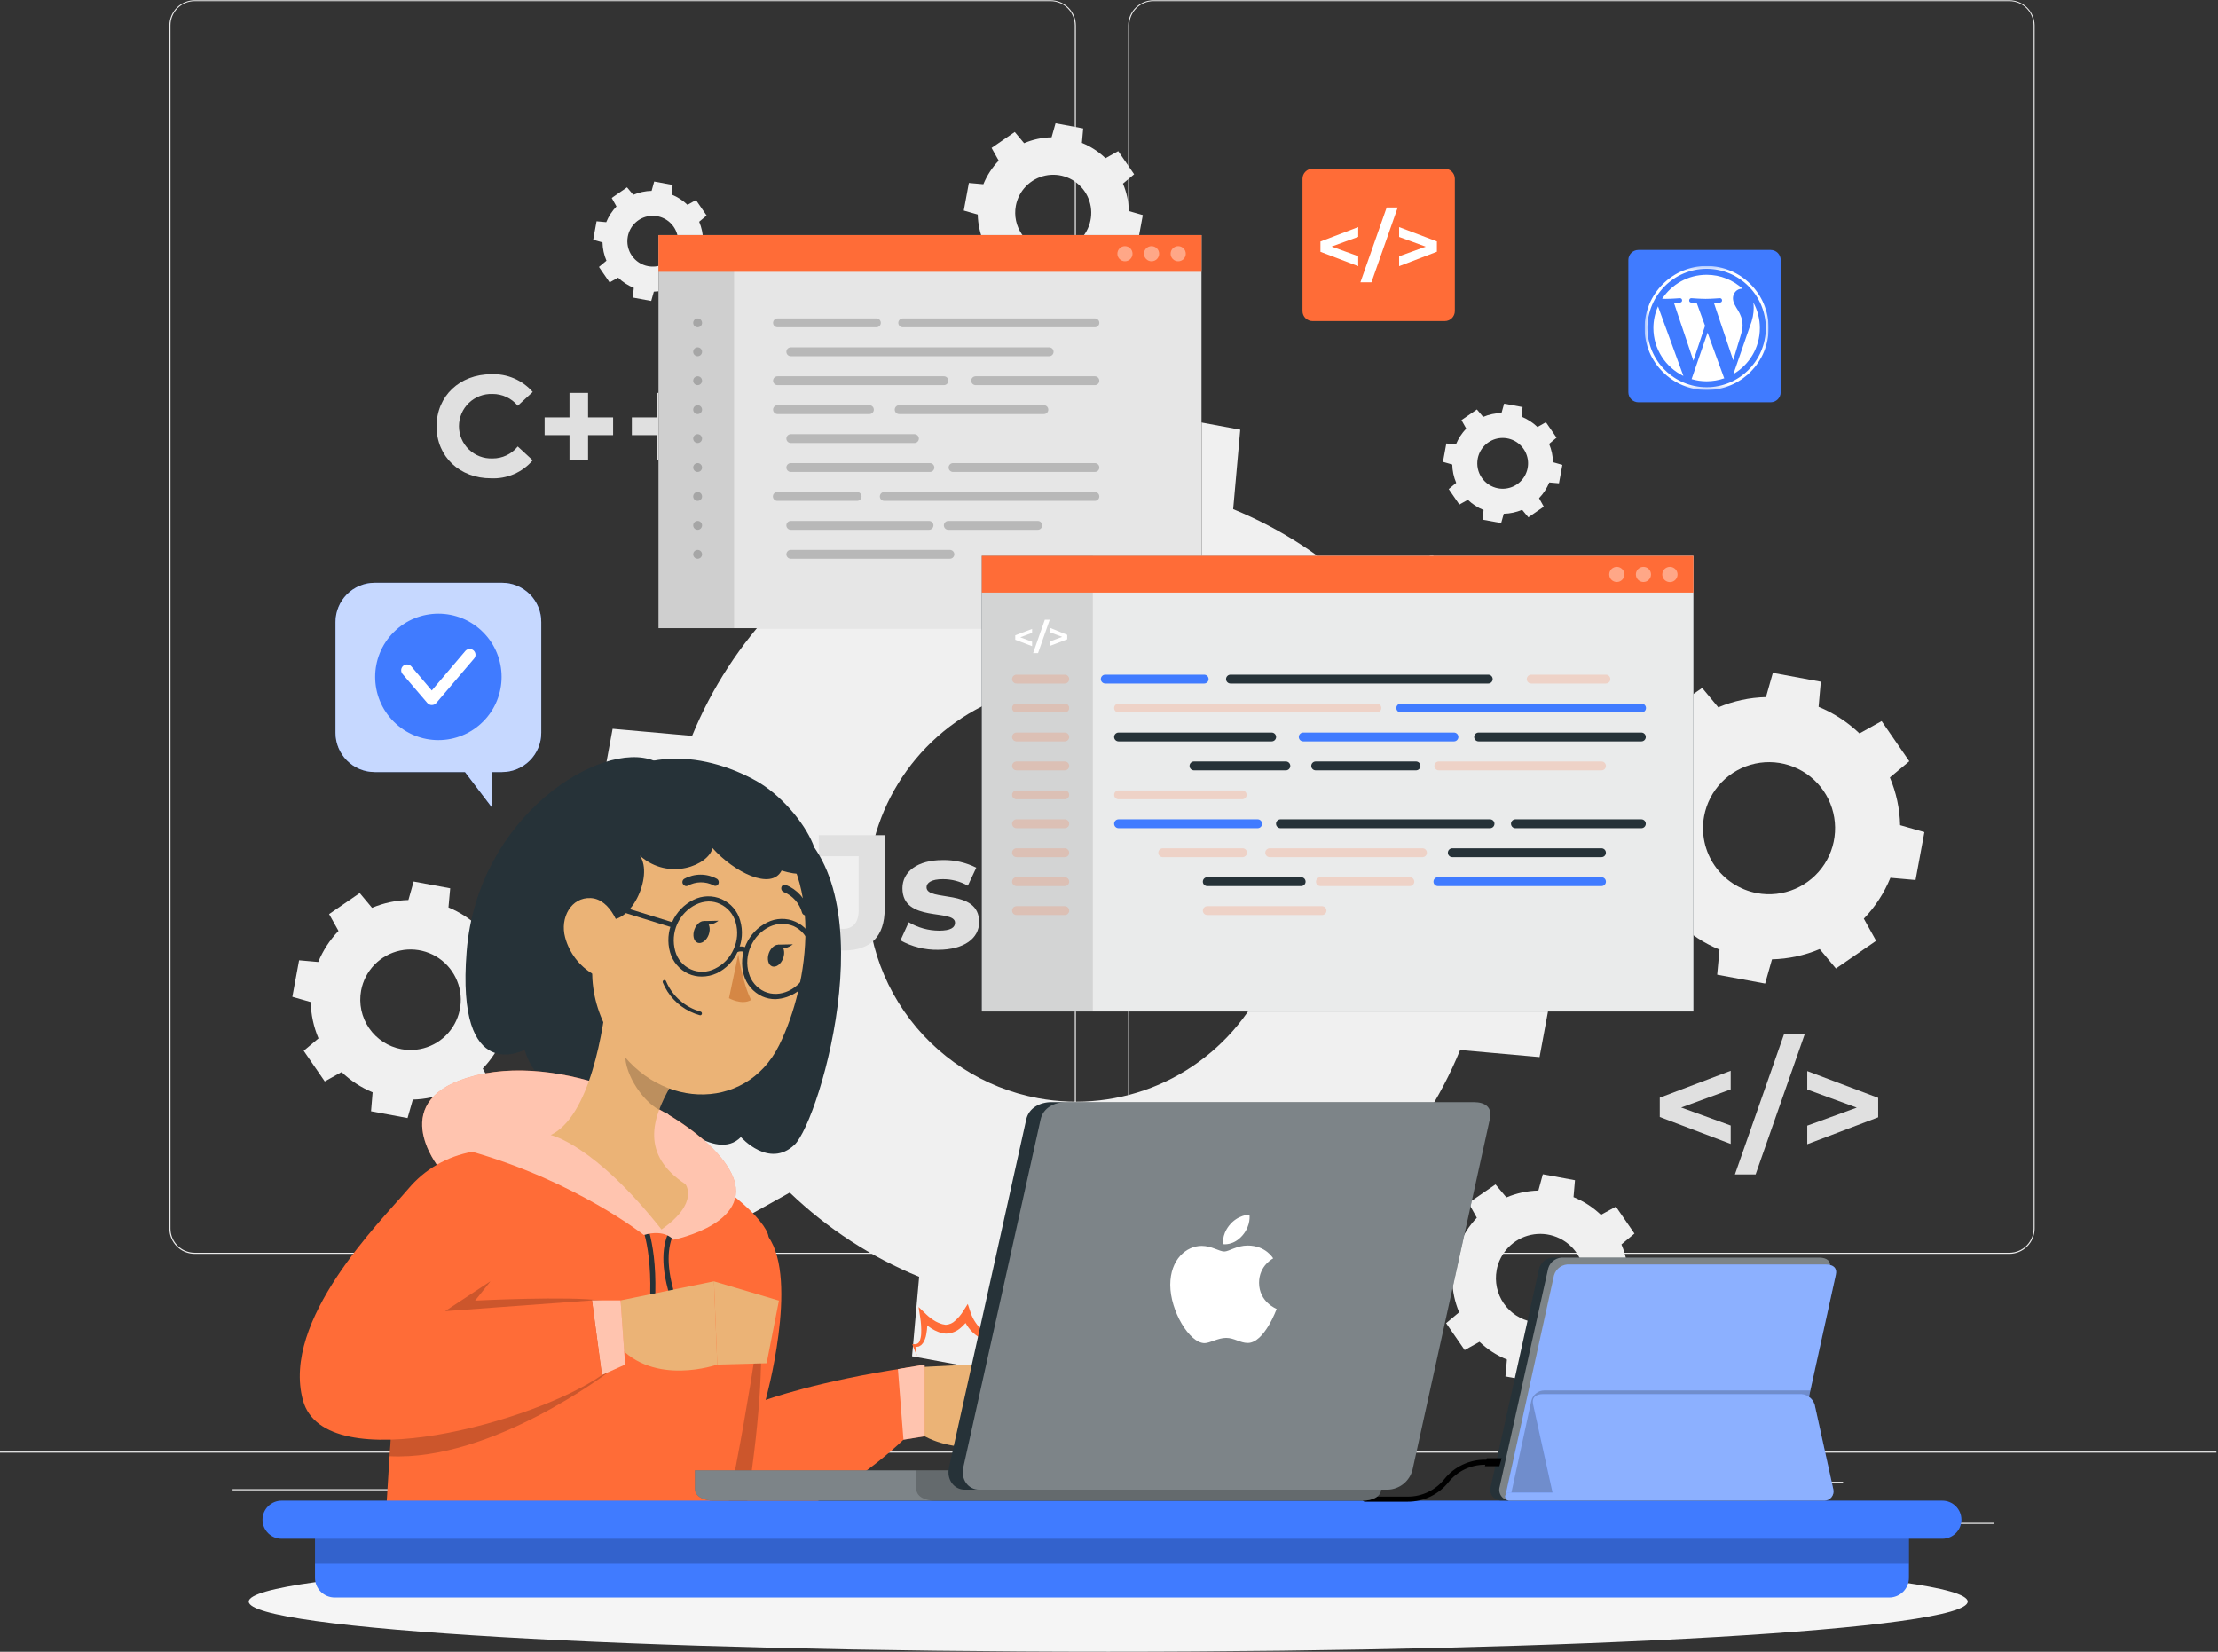 <svg width="470" height="350" viewBox="0 0 470 350" fill="none" xmlns="http://www.w3.org/2000/svg">
<rect x="0" y="0" width="470" height="350" fill="#333333" stroke="none"/>
<g clip-path="url(#clip0_1370_22507)">
<path d="M469.66 307.58H0V307.815H469.66V307.58Z" fill="#EBEBEB"/>
<path d="M422.599 322.694H391.488V322.929H422.599V322.694Z" fill="#EBEBEB"/>
<path d="M311.12 325.249H302.957V325.484H311.12V325.249Z" fill="#EBEBEB"/>
<path d="M390.549 313.977H372.523V314.212H390.549V313.977Z" fill="#EBEBEB"/>
<path d="M89.847 315.555H49.277V315.79H89.847V315.555Z" fill="#EBEBEB"/>
<path d="M104.161 315.555H98.215V315.79H104.161V315.555Z" fill="#EBEBEB"/>
<path d="M211.488 319.519H123.492V319.754H211.488V319.519Z" fill="#EBEBEB"/>
<path d="M222.618 265.687H41.245C39.824 265.684 38.462 265.118 37.458 264.112C36.454 263.107 35.891 261.744 35.891 260.323V5.364C35.903 3.951 36.472 2.6 37.475 1.605C38.477 0.609 39.832 0.049 41.245 0.047H222.618C224.041 0.047 225.405 0.612 226.411 1.618C227.416 2.624 227.982 3.988 227.982 5.41V260.323C227.982 261.746 227.416 263.11 226.411 264.116C225.405 265.122 224.041 265.687 222.618 265.687ZM41.245 0.235C39.886 0.237 38.584 0.779 37.624 1.74C36.664 2.702 36.126 4.005 36.126 5.364V260.323C36.126 261.682 36.664 262.985 37.624 263.946C38.584 264.908 39.886 265.449 41.245 265.452H222.618C223.977 265.449 225.281 264.908 226.242 263.947C227.203 262.986 227.744 261.683 227.747 260.323V5.364C227.744 4.004 227.203 2.701 226.242 1.74C225.281 0.778 223.977 0.237 222.618 0.235H41.245Z" fill="#EBEBEB"/>
<path d="M425.805 265.687H244.422C243 265.684 241.638 265.118 240.632 264.113C239.627 263.108 239.061 261.745 239.059 260.323V5.364C239.073 3.95 239.645 2.599 240.649 1.604C241.653 0.609 243.008 0.049 244.422 0.047H425.805C427.216 0.052 428.568 0.613 429.569 1.608C430.569 2.603 431.137 3.952 431.15 5.364V260.323C431.15 261.742 430.587 263.104 429.585 264.109C428.583 265.114 427.224 265.682 425.805 265.687ZM244.422 0.235C243.063 0.237 241.76 0.778 240.798 1.74C239.837 2.701 239.296 4.004 239.293 5.364V260.323C239.296 261.683 239.837 262.986 240.798 263.947C241.76 264.908 243.063 265.449 244.422 265.452H425.805C427.164 265.449 428.467 264.908 429.429 263.947C430.39 262.986 430.931 261.683 430.933 260.323V5.364C430.931 4.004 430.39 2.701 429.429 1.74C428.467 0.778 427.164 0.237 425.805 0.235H244.422Z" fill="#EBEBEB"/>
<path d="M147.024 223.154L134.014 234.032L152.547 260.971L167.351 252.705C175.286 260.326 184.588 266.381 194.769 270.552L193.266 287.394L225.438 293.321L230.05 277.052C241.033 276.802 251.869 274.475 261.987 270.195L272.864 283.205L299.804 264.672L291.557 249.906C299.18 241.976 305.235 232.676 309.404 222.497L326.237 224L332.183 191.847L315.913 187.225C315.656 176.243 313.33 165.408 309.056 155.288L322.066 144.411L303.533 117.481L288.72 125.737C280.788 118.117 271.489 112.062 261.311 107.89L262.814 91.048L230.661 85.112L226.049 101.371C215.067 101.633 204.233 103.959 194.112 108.228L183.169 95.162L156.248 113.705L164.504 128.508C156.884 136.444 150.829 145.746 146.657 155.927L129.815 154.424L123.879 186.577L140.139 191.189C140.399 202.183 142.736 213.028 147.024 223.154ZM184.512 181.138C186.103 172.53 190.211 164.587 196.317 158.314C202.422 152.041 210.251 147.719 218.813 145.895C227.374 144.07 236.285 144.826 244.417 148.066C252.549 151.306 259.538 156.885 264.5 164.097C269.462 171.309 272.173 179.83 272.292 188.583C272.411 197.337 269.931 205.928 265.167 213.272C260.403 220.616 253.568 226.382 245.526 229.842C237.485 233.301 228.598 234.298 219.99 232.707C208.447 230.573 198.224 223.942 191.571 214.271C184.917 204.6 182.378 192.682 184.512 181.138Z" fill="#F0F0F0"/>
<path d="M363.873 206.538L374.036 208.416L375.492 203.278C378.968 203.194 382.396 202.458 385.599 201.108L389.037 205.223L397.557 199.361L394.946 194.665C397.355 192.16 399.267 189.221 400.582 186.004L405.908 186.474L407.786 176.32L402.639 174.854C402.562 171.378 401.826 167.949 400.469 164.747L404.583 161.309L398.722 152.799L394.025 155.41C391.516 153.007 388.579 151.095 385.365 149.775L385.834 144.458L375.671 142.579L374.215 147.717C370.74 147.802 367.311 148.538 364.108 149.887L360.698 145.773L352.178 151.634L354.79 156.331C352.38 158.836 350.468 161.774 349.154 164.992L343.828 164.522L341.949 174.676L347.087 176.141C347.168 179.617 347.905 183.046 349.257 186.248L345.143 189.686L351.004 198.197L355.701 195.585C358.209 197.995 361.151 199.907 364.371 201.221L363.873 206.538ZM361.102 172.957C361.603 170.234 362.901 167.721 364.831 165.736C366.761 163.751 369.237 162.383 371.945 161.805C374.652 161.227 377.471 161.465 380.043 162.489C382.615 163.513 384.826 165.277 386.396 167.558C387.965 169.839 388.823 172.534 388.861 175.302C388.898 178.071 388.114 180.788 386.607 183.111C385.1 185.433 382.938 187.257 380.394 188.35C377.851 189.444 375.04 189.758 372.317 189.254C368.671 188.576 365.443 186.48 363.34 183.425C361.237 180.369 360.433 176.605 361.102 172.957Z" fill="#F0F0F0"/>
<path d="M78.622 235.478L86.362 236.915L87.48 232.998C90.125 232.931 92.734 232.37 95.173 231.345L97.794 234.473L104.284 230.011L102.293 226.423C104.125 224.521 105.581 222.29 106.586 219.848L110.644 220.205L112.071 212.465L108.154 211.394C108.096 208.745 107.535 206.131 106.501 203.692L109.638 201.071L105.167 194.589L101.607 196.581C99.703 194.749 97.473 193.29 95.032 192.279L95.398 188.23L87.649 186.793L86.541 190.71C83.893 190.778 81.281 191.338 78.838 192.363L76.227 189.235L69.736 193.697L71.728 197.267C69.895 199.168 68.438 201.399 67.435 203.842L63.377 203.485L61.949 211.225L65.838 212.333C65.896 214.982 66.457 217.596 67.491 220.036L64.354 222.666L68.816 229.147L72.385 227.165C74.29 228.993 76.52 230.449 78.96 231.458L78.622 235.478ZM76.518 209.9C76.902 207.829 77.892 205.919 79.362 204.41C80.832 202.901 82.716 201.862 84.776 201.424C86.837 200.986 88.981 201.169 90.937 201.95C92.894 202.73 94.575 204.073 95.768 205.808C96.962 207.544 97.614 209.595 97.642 211.701C97.67 213.807 97.073 215.874 95.927 217.641C94.781 219.408 93.136 220.796 91.201 221.628C89.266 222.461 87.128 222.701 85.056 222.318C82.278 221.803 79.818 220.205 78.217 217.876C76.616 215.548 76.005 212.679 76.518 209.9Z" fill="#F0F0F0"/>
<path d="M216.842 62.981L222.703 64.062L223.558 61.103C225.564 61.063 227.544 60.639 229.391 59.853L231.373 62.23L236.276 58.848L234.773 56.153C236.161 54.706 237.263 53.01 238.023 51.155L241.085 51.428L242.166 45.576L239.207 44.73C239.158 42.728 238.734 40.753 237.958 38.907L240.325 36.925L236.952 32.021L234.257 33.524C232.81 32.137 231.114 31.034 229.259 30.274L229.532 27.212L223.67 26.122L222.834 29.091C220.831 29.13 218.854 29.554 217.011 30.34L215.029 27.964L210.116 31.345L211.628 34.041C210.238 35.486 209.135 37.182 208.378 39.038L205.307 38.766L204.227 44.618L207.185 45.463C207.233 47.465 207.657 49.441 208.435 51.287L206.068 53.269L209.449 58.172L212.145 56.669C213.587 58.058 215.28 59.161 217.133 59.919L216.842 62.981ZM215.254 43.622C215.544 42.055 216.293 40.609 217.405 39.467C218.516 38.325 219.942 37.539 221.501 37.207C223.059 36.875 224.682 37.013 226.162 37.603C227.643 38.193 228.915 39.209 229.819 40.522C230.722 41.834 231.216 43.386 231.237 44.98C231.259 46.573 230.808 48.137 229.941 49.475C229.074 50.812 227.83 51.862 226.366 52.492C224.902 53.122 223.284 53.304 221.717 53.015C219.618 52.627 217.758 51.422 216.547 49.664C215.335 47.907 214.87 45.741 215.254 43.641V43.622Z" fill="#F0F0F0"/>
<path d="M314.191 110.126L318.099 110.84L318.653 108.867C319.99 108.835 321.31 108.552 322.542 108.031L323.866 109.619L327.135 107.364L326.13 105.561C327.056 104.599 327.792 103.471 328.3 102.236L330.348 102.414L331.071 98.507L329.089 97.943C329.059 96.609 328.779 95.293 328.262 94.064L329.84 92.739L327.586 89.47L325.792 90.475C324.825 89.551 323.694 88.815 322.457 88.305L322.636 86.258L318.728 85.534L318.174 87.516C316.837 87.545 315.518 87.826 314.285 88.343L312.961 86.765L309.692 89.019L310.697 90.814C309.773 91.78 309.037 92.911 308.527 94.148L306.48 93.97L305.766 97.868L307.738 98.431C307.765 99.769 308.049 101.089 308.574 102.32L306.987 103.635L309.241 106.913L311.045 105.908C312.007 106.834 313.135 107.571 314.37 108.078L314.191 110.126ZM313.13 97.21C313.322 96.163 313.821 95.196 314.564 94.433C315.306 93.669 316.258 93.142 317.299 92.92C318.341 92.698 319.425 92.789 320.414 93.183C321.403 93.577 322.254 94.255 322.857 95.132C323.461 96.01 323.791 97.046 323.805 98.111C323.82 99.176 323.518 100.221 322.938 101.114C322.358 102.007 321.526 102.708 320.548 103.129C319.57 103.549 318.488 103.67 317.441 103.475C316.039 103.215 314.798 102.409 313.99 101.235C313.181 100.06 312.872 98.613 313.13 97.21Z" fill="#F0F0F0"/>
<path d="M134.087 63.047L137.995 63.77L138.549 61.798C139.886 61.761 141.204 61.478 142.438 60.962L143.762 62.54L147.031 60.285L146.026 58.492C146.952 57.526 147.688 56.395 148.196 55.157L150.244 55.345L150.967 51.437L148.985 50.874C148.955 49.537 148.675 48.218 148.158 46.985L149.736 45.67L147.482 42.392L145.679 43.397C144.719 42.47 143.59 41.737 142.353 41.236L142.532 39.188L138.624 38.465L138.079 40.438C136.742 40.469 135.423 40.753 134.191 41.274L132.866 39.696L129.626 41.941L130.631 43.744C129.704 44.709 128.968 45.841 128.461 47.079L126.413 46.891L125.699 50.798L127.672 51.362C127.699 52.697 127.983 54.014 128.508 55.241L126.92 56.566L129.175 59.844L130.978 58.839C131.941 59.762 133.069 60.495 134.303 60.999L134.087 63.047ZM133.026 50.141C133.218 49.094 133.717 48.127 134.46 47.363C135.202 46.599 136.154 46.073 137.195 45.851C138.237 45.628 139.321 45.72 140.31 46.114C141.299 46.507 142.15 47.186 142.753 48.063C143.357 48.94 143.687 49.977 143.701 51.042C143.716 52.106 143.414 53.152 142.834 54.045C142.254 54.938 141.422 55.639 140.444 56.059C139.466 56.48 138.384 56.6 137.337 56.406C135.935 56.146 134.694 55.34 133.886 54.165C133.077 52.991 132.768 51.543 133.026 50.141Z" fill="#F0F0F0"/>
<path d="M307.74 271.285C307.79 273.618 308.284 275.919 309.196 278.067L306.435 280.378L310.37 286.079L313.508 284.332C315.193 285.938 317.165 287.213 319.322 288.089L319.003 291.659L325.822 292.918L326.761 289.47C329.09 289.41 331.387 288.916 333.534 288.014L335.845 290.766L341.556 286.84L339.846 283.722C341.454 282.037 342.728 280.065 343.603 277.907L347.173 278.227L348.488 271.417L345.041 270.477C344.991 268.145 344.497 265.843 343.585 263.695L346.346 261.394L342.42 255.683L339.236 257.421C337.556 255.811 335.586 254.536 333.431 253.663L333.741 250.085L326.93 248.826L325.991 252.273C323.66 252.333 321.36 252.827 319.209 253.729L316.899 250.977L311.187 254.903L312.944 258.041C311.337 259.725 310.062 261.698 309.187 263.855L305.617 263.536L304.34 270.308L307.74 271.285ZM317.133 269.162C317.468 267.333 318.338 265.645 319.633 264.311C320.928 262.976 322.59 262.057 324.408 261.668C326.226 261.279 328.119 261.438 329.846 262.125C331.574 262.813 333.058 263.998 334.112 265.53C335.166 267.061 335.741 268.872 335.766 270.731C335.79 272.59 335.262 274.414 334.248 275.973C333.235 277.532 331.782 278.755 330.073 279.487C328.363 280.219 326.476 280.428 324.648 280.086C322.207 279.628 320.047 278.221 318.64 276.174C317.234 274.126 316.695 271.605 317.143 269.162H317.133Z" fill="#F0F0F0"/>
<path d="M366.74 230.838L356.248 234.68L366.74 238.493V242.392L351.711 236.69V232.594L366.74 226.893V230.838Z" fill="#E0E0E0"/>
<path d="M378.031 219.172H382.418L372.019 248.863H367.633L378.031 219.172Z" fill="#E0E0E0"/>
<path d="M397.99 232.632V236.756L382.961 242.457V238.522L393.453 234.708L382.961 230.866V226.958L397.99 232.632Z" fill="#E0E0E0"/>
<path d="M105.993 280.979C107.495 281.43 108.191 282.378 108.191 284.642V289.874C108.147 290.199 108.178 290.53 108.282 290.842C108.385 291.153 108.559 291.437 108.789 291.671C109.02 291.905 109.3 292.083 109.61 292.191C109.92 292.3 110.25 292.336 110.576 292.298H111.168V296.29H109.29C105.194 296.29 103.099 294.195 103.099 290.428V284.511C103.099 283.459 102.545 282.97 101.662 282.97H100.582V279.025H101.662C102.545 279.025 103.099 278.537 103.099 277.485V271.51C103.099 267.753 105.194 265.658 109.29 265.658H111.168V269.632H110.576C110.25 269.593 109.92 269.629 109.61 269.738C109.3 269.847 109.02 270.025 108.789 270.259C108.559 270.493 108.385 270.776 108.282 271.088C108.178 271.399 108.147 271.73 108.191 272.055V277.287C108.191 279.57 107.495 280.519 105.993 280.979Z" fill="#E0E0E0"/>
<path d="M132.031 279.025V283.017H130.95C130.748 282.999 130.544 283.027 130.353 283.1C130.163 283.172 129.992 283.287 129.853 283.436C129.713 283.584 129.609 283.762 129.549 283.956C129.489 284.151 129.473 284.356 129.504 284.558V290.475C129.504 294.233 127.409 296.337 123.323 296.337H121.445V292.345H122.036C122.362 292.383 122.693 292.347 123.003 292.238C123.312 292.13 123.593 291.952 123.823 291.718C124.054 291.484 124.227 291.2 124.331 290.889C124.435 290.577 124.466 290.246 124.422 289.921V284.661C124.422 282.397 125.108 281.448 126.611 280.998C125.108 280.537 124.422 279.589 124.422 277.325V272.074C124.47 271.746 124.441 271.41 124.337 271.095C124.234 270.78 124.059 270.492 123.826 270.256C123.593 270.019 123.309 269.84 122.995 269.732C122.681 269.623 122.347 269.589 122.018 269.632H121.426V265.64H123.304C127.39 265.64 129.485 267.734 129.485 271.492V277.419C129.454 277.62 129.47 277.826 129.53 278.02C129.591 278.214 129.694 278.392 129.834 278.541C129.973 278.689 130.144 278.804 130.335 278.876C130.525 278.949 130.729 278.977 130.932 278.959L132.031 279.025Z" fill="#E0E0E0"/>
<path d="M92.512 90.344C92.512 83.9 97.453 79.297 104.103 79.297C105.755 79.224 107.403 79.523 108.923 80.174C110.443 80.824 111.798 81.809 112.886 83.055L109.711 85.976C109.059 85.186 108.24 84.552 107.312 84.119C106.384 83.687 105.371 83.468 104.347 83.477C103.428 83.443 102.512 83.595 101.653 83.923C100.795 84.251 100.011 84.749 99.349 85.387C98.687 86.025 98.16 86.79 97.801 87.636C97.441 88.482 97.255 89.392 97.255 90.311C97.255 91.23 97.441 92.14 97.801 92.986C98.16 93.832 98.687 94.597 99.349 95.235C100.011 95.873 100.795 96.371 101.653 96.699C102.512 97.027 103.428 97.178 104.347 97.144C105.375 97.156 106.392 96.933 107.321 96.494C108.25 96.055 109.067 95.41 109.711 94.608L112.886 97.539C111.803 98.802 110.446 99.801 108.92 100.462C107.393 101.122 105.736 101.427 104.075 101.353C97.453 101.381 92.512 96.797 92.512 90.344Z" fill="#E0E0E0"/>
<path d="M129.919 92.204H124.612V97.389H120.676V92.204H115.406V88.446H120.676V83.252H124.612V88.446H129.919V92.204Z" fill="#E0E0E0"/>
<path d="M148.413 92.204H143.105V97.389H139.17V92.204H133.891V88.446H139.17V83.252H143.105V88.446H148.413V92.204Z" fill="#E0E0E0"/>
<path d="M171.012 197.896L174.093 194.195C175.398 195.942 176.845 196.835 178.554 196.835C180.79 196.835 181.955 195.491 181.955 192.852V181.43H173.501V176.968H187.469V192.542C187.469 198.478 184.482 201.4 178.817 201.4C177.335 201.455 175.859 201.168 174.505 200.56C173.151 199.953 171.956 199.041 171.012 197.896Z" fill="#E0E0E0"/>
<path d="M190.812 199.267L192.56 195.426C194.501 196.582 196.716 197.198 198.975 197.21C201.446 197.21 202.376 196.562 202.376 195.529C202.376 192.514 191.226 195.595 191.226 188.221C191.226 184.717 194.382 182.247 199.764 182.247C202.231 182.199 204.671 182.754 206.875 183.862L205.09 187.676C203.467 186.756 201.63 186.279 199.764 186.295C197.369 186.295 196.336 187.056 196.336 188.014C196.336 191.17 207.485 188.118 207.485 195.388C207.485 198.826 204.301 201.259 198.769 201.259C195.988 201.306 193.243 200.619 190.812 199.267Z" fill="#E0E0E0"/>
<path d="M234.832 350C335.416 350 416.957 345.239 416.957 339.367C416.957 333.494 335.416 328.734 234.832 328.734C134.247 328.734 52.707 333.494 52.707 339.367C52.707 345.239 134.247 350 234.832 350Z" fill="#F5F5F5"/>
<path d="M306.152 35.751H278.132C276.955 35.751 276 36.705 276 37.883V65.903C276 67.08 276.955 68.035 278.132 68.035H306.152C307.33 68.035 308.284 67.08 308.284 65.903V37.883C308.284 36.705 307.33 35.751 306.152 35.751Z" fill="#FF6C37"/>
<path d="M287.808 50.188L282.172 52.245L287.808 54.283V56.406L279.805 53.353V51.174L287.808 48.121V50.188Z" fill="white"/>
<path d="M293.838 43.97H296.177L290.616 59.816H288.277L293.838 43.97Z" fill="white"/>
<path d="M304.48 51.155V53.335L296.477 56.406V54.302L302.112 52.264L296.477 50.207V48.121L304.48 51.155Z" fill="white"/>
<path d="M375.203 52.959H347.183C346.005 52.959 345.051 53.913 345.051 55.091V83.111C345.051 84.289 346.005 85.243 347.183 85.243H375.203C376.381 85.243 377.335 84.289 377.335 83.111V55.091C377.335 53.913 376.381 52.959 375.203 52.959Z" fill="#407BFF"/>
<path d="M254.611 49.812H139.535V133.111H254.611V49.812Z" fill="black"/>
<path opacity="0.9" d="M254.611 49.812H139.535V133.111H254.611V49.812Z" fill="white"/>
<path opacity="0.1" d="M155.56 49.812H139.535V133.111H155.56V49.812Z" fill="black"/>
<path d="M254.611 49.812H139.535V57.599H254.611V49.812Z" fill="#FF6C37"/>
<g opacity="0.2">
<path d="M185.712 69.35H164.756C164.507 69.35 164.268 69.251 164.092 69.075C163.915 68.899 163.816 68.66 163.816 68.411C163.816 68.162 163.915 67.923 164.092 67.746C164.268 67.57 164.507 67.471 164.756 67.471H185.712C185.961 67.471 186.2 67.57 186.376 67.746C186.552 67.923 186.651 68.162 186.651 68.411C186.651 68.66 186.552 68.899 186.376 69.075C186.2 69.251 185.961 69.35 185.712 69.35Z" fill="black"/>
<path d="M232.01 69.35H191.291C191.042 69.35 190.803 69.251 190.627 69.075C190.451 68.899 190.352 68.66 190.352 68.411C190.352 68.162 190.451 67.923 190.627 67.746C190.803 67.57 191.042 67.471 191.291 67.471H232.01C232.26 67.471 232.498 67.57 232.675 67.746C232.851 67.923 232.95 68.162 232.95 68.411C232.95 68.66 232.851 68.899 232.675 69.075C232.498 69.251 232.26 69.35 232.01 69.35Z" fill="black"/>
<path d="M222.316 75.484H167.572C167.323 75.484 167.084 75.385 166.908 75.209C166.732 75.032 166.633 74.793 166.633 74.544C166.633 74.295 166.732 74.056 166.908 73.88C167.084 73.704 167.323 73.605 167.572 73.605H222.316C222.565 73.605 222.804 73.704 222.98 73.88C223.156 74.056 223.255 74.295 223.255 74.544C223.255 74.793 223.156 75.032 222.98 75.209C222.804 75.385 222.565 75.484 222.316 75.484Z" fill="black"/>
<path d="M200.018 81.608H164.756C164.507 81.608 164.268 81.509 164.092 81.333C163.915 81.157 163.816 80.918 163.816 80.669C163.816 80.42 163.915 80.181 164.092 80.005C164.268 79.828 164.507 79.73 164.756 79.73H200.018C200.267 79.73 200.506 79.828 200.682 80.005C200.858 80.181 200.957 80.42 200.957 80.669C200.957 80.918 200.858 81.157 200.682 81.333C200.506 81.509 200.267 81.608 200.018 81.608Z" fill="black"/>
<path d="M232.008 81.608H206.74C206.491 81.608 206.252 81.509 206.076 81.333C205.9 81.157 205.801 80.918 205.801 80.669C205.801 80.42 205.9 80.181 206.076 80.005C206.252 79.828 206.491 79.73 206.74 79.73H232.008C232.257 79.73 232.496 79.828 232.672 80.005C232.848 80.181 232.947 80.42 232.947 80.669C232.947 80.918 232.848 81.157 232.672 81.333C232.496 81.509 232.257 81.608 232.008 81.608Z" fill="black"/>
<path d="M184.228 87.742H164.756C164.507 87.742 164.268 87.643 164.092 87.467C163.915 87.291 163.816 87.052 163.816 86.803C163.816 86.553 163.915 86.314 164.092 86.138C164.268 85.962 164.507 85.863 164.756 85.863H184.228C184.477 85.863 184.716 85.962 184.892 86.138C185.068 86.314 185.167 86.553 185.167 86.803C185.167 87.052 185.068 87.291 184.892 87.467C184.716 87.643 184.477 87.742 184.228 87.742Z" fill="black"/>
<path d="M221.196 87.742H190.537C190.288 87.742 190.049 87.643 189.873 87.467C189.697 87.291 189.598 87.052 189.598 86.803C189.598 86.553 189.697 86.314 189.873 86.138C190.049 85.962 190.288 85.863 190.537 85.863H221.196C221.446 85.863 221.684 85.962 221.861 86.138C222.037 86.314 222.136 86.553 222.136 86.803C222.136 87.052 222.037 87.291 221.861 87.467C221.684 87.643 221.446 87.742 221.196 87.742Z" fill="black"/>
<path d="M193.77 93.876H167.572C167.323 93.876 167.084 93.777 166.908 93.6C166.732 93.424 166.633 93.185 166.633 92.936C166.633 92.687 166.732 92.448 166.908 92.272C167.084 92.096 167.323 91.997 167.572 91.997H193.77C194.019 91.997 194.258 92.096 194.434 92.272C194.61 92.448 194.709 92.687 194.709 92.936C194.709 93.185 194.61 93.424 194.434 93.6C194.258 93.777 194.019 93.876 193.77 93.876Z" fill="black"/>
<path d="M197.048 100.009H167.572C167.323 100.009 167.084 99.91 166.908 99.734C166.732 99.558 166.633 99.319 166.633 99.07C166.633 98.821 166.732 98.582 166.908 98.406C167.084 98.23 167.323 98.131 167.572 98.131H197.048C197.297 98.131 197.536 98.23 197.712 98.406C197.888 98.582 197.987 98.821 197.987 99.07C197.987 99.319 197.888 99.558 197.712 99.734C197.536 99.91 197.297 100.009 197.048 100.009Z" fill="black"/>
<path d="M232.009 100.009H201.951C201.702 100.009 201.463 99.91 201.287 99.734C201.111 99.558 201.012 99.319 201.012 99.07C201.012 98.821 201.111 98.582 201.287 98.406C201.463 98.23 201.702 98.131 201.951 98.131H232.009C232.258 98.131 232.497 98.23 232.673 98.406C232.85 98.582 232.949 98.821 232.949 99.07C232.949 99.319 232.85 99.558 232.673 99.734C232.497 99.91 232.258 100.009 232.009 100.009Z" fill="black"/>
<path d="M181.624 106.134H164.717C164.468 106.134 164.229 106.035 164.052 105.859C163.876 105.682 163.777 105.444 163.777 105.194C163.777 104.945 163.876 104.706 164.052 104.53C164.229 104.354 164.468 104.255 164.717 104.255H181.624C181.874 104.255 182.112 104.354 182.289 104.53C182.465 104.706 182.564 104.945 182.564 105.194C182.564 105.444 182.465 105.682 182.289 105.859C182.112 106.035 181.874 106.134 181.624 106.134Z" fill="black"/>
<path d="M232.008 106.134H187.381C187.132 106.134 186.893 106.035 186.717 105.859C186.54 105.682 186.441 105.444 186.441 105.194C186.441 104.945 186.54 104.706 186.717 104.53C186.893 104.354 187.132 104.255 187.381 104.255H232.008C232.257 104.255 232.496 104.354 232.672 104.53C232.848 104.706 232.947 104.945 232.947 105.194C232.947 105.444 232.848 105.682 232.672 105.859C232.496 106.035 232.257 106.134 232.008 106.134Z" fill="black"/>
<path d="M196.86 112.268H167.572C167.323 112.268 167.084 112.169 166.908 111.992C166.732 111.816 166.633 111.577 166.633 111.328C166.633 111.079 166.732 110.84 166.908 110.664C167.084 110.488 167.323 110.389 167.572 110.389H196.86C197.109 110.389 197.348 110.488 197.524 110.664C197.7 110.84 197.799 111.079 197.799 111.328C197.799 111.577 197.7 111.816 197.524 111.992C197.348 112.169 197.109 112.268 196.86 112.268Z" fill="black"/>
<path d="M219.903 112.268H200.947C200.698 112.268 200.459 112.169 200.283 111.992C200.107 111.816 200.008 111.577 200.008 111.328C200.008 111.079 200.107 110.84 200.283 110.664C200.459 110.488 200.698 110.389 200.947 110.389H219.903C220.152 110.389 220.391 110.488 220.567 110.664C220.743 110.84 220.842 111.079 220.842 111.328C220.842 111.577 220.743 111.816 220.567 111.992C220.391 112.169 220.152 112.268 219.903 112.268Z" fill="black"/>
<path d="M201.284 118.401H167.572C167.323 118.401 167.084 118.302 166.908 118.126C166.732 117.95 166.633 117.711 166.633 117.462C166.633 117.213 166.732 116.974 166.908 116.798C167.084 116.622 167.323 116.523 167.572 116.523H201.284C201.533 116.523 201.772 116.622 201.949 116.798C202.125 116.974 202.224 117.213 202.224 117.462C202.224 117.711 202.125 117.95 201.949 118.126C201.772 118.302 201.533 118.401 201.284 118.401Z" fill="black"/>
</g>
<path opacity="0.4" d="M249.661 55.364C250.548 55.364 251.267 54.644 251.267 53.757C251.267 52.87 250.548 52.151 249.661 52.151C248.774 52.151 248.055 52.87 248.055 53.757C248.055 54.644 248.774 55.364 249.661 55.364Z" fill="white"/>
<path opacity="0.4" d="M244.016 55.364C244.903 55.364 245.623 54.644 245.623 53.757C245.623 52.87 244.903 52.151 244.016 52.151C243.129 52.151 242.41 52.87 242.41 53.757C242.41 54.644 243.129 55.364 244.016 55.364Z" fill="white"/>
<path opacity="0.4" d="M238.38 55.364C239.267 55.364 239.986 54.644 239.986 53.757C239.986 52.87 239.267 52.151 238.38 52.151C237.493 52.151 236.773 52.87 236.773 53.757C236.773 54.644 237.493 55.364 238.38 55.364Z" fill="white"/>
<g opacity="0.2">
<path d="M147.83 69.35C147.581 69.35 147.342 69.251 147.166 69.075C146.99 68.899 146.891 68.66 146.891 68.411C146.891 68.162 146.99 67.923 147.166 67.746C147.342 67.57 147.581 67.471 147.83 67.471C148.079 67.471 148.318 67.57 148.494 67.746C148.67 67.923 148.769 68.162 148.769 68.411C148.769 68.66 148.67 68.899 148.494 69.075C148.318 69.251 148.079 69.35 147.83 69.35Z" fill="black"/>
<path d="M147.83 75.484C147.581 75.484 147.342 75.385 147.166 75.209C146.99 75.032 146.891 74.793 146.891 74.544C146.891 74.295 146.99 74.056 147.166 73.88C147.342 73.704 147.581 73.605 147.83 73.605C148.079 73.605 148.318 73.704 148.494 73.88C148.67 74.056 148.769 74.295 148.769 74.544C148.769 74.793 148.67 75.032 148.494 75.209C148.318 75.385 148.079 75.484 147.83 75.484Z" fill="black"/>
<path d="M147.83 81.608C147.581 81.608 147.342 81.509 147.166 81.333C146.99 81.157 146.891 80.918 146.891 80.669C146.891 80.42 146.99 80.181 147.166 80.005C147.342 79.828 147.581 79.73 147.83 79.73C148.079 79.73 148.318 79.828 148.494 80.005C148.67 80.181 148.769 80.42 148.769 80.669C148.769 80.918 148.67 81.157 148.494 81.333C148.318 81.509 148.079 81.608 147.83 81.608Z" fill="black"/>
<path d="M147.83 87.742C147.581 87.742 147.342 87.643 147.166 87.467C146.99 87.291 146.891 87.052 146.891 86.803C146.891 86.553 146.99 86.314 147.166 86.138C147.342 85.962 147.581 85.863 147.83 85.863C148.079 85.863 148.318 85.962 148.494 86.138C148.67 86.314 148.769 86.553 148.769 86.803C148.769 87.052 148.67 87.291 148.494 87.467C148.318 87.643 148.079 87.742 147.83 87.742Z" fill="black"/>
<path d="M147.83 93.876C147.581 93.876 147.342 93.777 147.166 93.6C146.99 93.424 146.891 93.185 146.891 92.936C146.891 92.687 146.99 92.448 147.166 92.272C147.342 92.096 147.581 91.997 147.83 91.997C148.079 91.997 148.318 92.096 148.494 92.272C148.67 92.448 148.769 92.687 148.769 92.936C148.769 93.185 148.67 93.424 148.494 93.6C148.318 93.777 148.079 93.876 147.83 93.876Z" fill="black"/>
<path d="M147.83 100.009C147.581 100.009 147.342 99.91 147.166 99.734C146.99 99.558 146.891 99.319 146.891 99.07C146.891 98.821 146.99 98.582 147.166 98.406C147.342 98.23 147.581 98.131 147.83 98.131C148.079 98.131 148.318 98.23 148.494 98.406C148.67 98.582 148.769 98.821 148.769 99.07C148.769 99.319 148.67 99.558 148.494 99.734C148.318 99.91 148.079 100.009 147.83 100.009Z" fill="black"/>
<path d="M147.83 106.134C147.581 106.134 147.342 106.035 147.166 105.859C146.99 105.682 146.891 105.444 146.891 105.194C146.891 104.945 146.99 104.706 147.166 104.53C147.342 104.354 147.581 104.255 147.83 104.255C148.079 104.255 148.318 104.354 148.494 104.53C148.67 104.706 148.769 104.945 148.769 105.194C148.769 105.444 148.67 105.682 148.494 105.859C148.318 106.035 148.079 106.134 147.83 106.134Z" fill="black"/>
<path d="M147.83 112.268C147.581 112.268 147.342 112.169 147.166 111.992C146.99 111.816 146.891 111.577 146.891 111.328C146.891 111.079 146.99 110.84 147.166 110.664C147.342 110.488 147.581 110.389 147.83 110.389C148.079 110.389 148.318 110.488 148.494 110.664C148.67 110.84 148.769 111.079 148.769 111.328C148.769 111.577 148.67 111.816 148.494 111.992C148.318 112.169 148.079 112.268 147.83 112.268Z" fill="black"/>
<path d="M147.83 118.401C147.581 118.401 147.342 118.302 147.166 118.126C146.99 117.95 146.891 117.711 146.891 117.462C146.891 117.213 146.99 116.974 147.166 116.798C147.342 116.622 147.581 116.523 147.83 116.523C148.079 116.523 148.318 116.622 148.494 116.798C148.67 116.974 148.769 117.213 148.769 117.462C148.769 117.711 148.67 117.95 148.494 118.126C148.318 118.302 148.079 118.401 147.83 118.401Z" fill="black"/>
</g>
<path d="M358.84 117.781H208.051V214.334H358.84V117.781Z" fill="#263238"/>
<path opacity="0.9" d="M358.84 117.781H208.051V214.334H358.84V117.781Z" fill="white"/>
<path opacity="0.1" d="M231.571 117.781H208.051V214.334H231.571V117.781Z" fill="black"/>
<path d="M358.84 117.781H208.051V125.568H358.84V117.781Z" fill="#FF6C37"/>
<path d="M218.702 134.107L216.204 135.046L218.702 135.985V136.925L215.133 135.563V134.623L218.702 133.271V134.107Z" fill="white"/>
<path d="M221.398 131.326H222.44L219.961 138.399H218.918L221.398 131.326Z" fill="white"/>
<path d="M226.151 134.529V135.469L222.582 136.831V135.891L225.081 134.952L222.582 134.013V133.073L226.151 134.529Z" fill="white"/>
<g opacity="0.2">
<path d="M225.624 144.843H215.404C215.155 144.843 214.916 144.744 214.74 144.568C214.564 144.392 214.465 144.153 214.465 143.904C214.465 143.655 214.564 143.416 214.74 143.24C214.916 143.063 215.155 142.964 215.404 142.964H225.624C225.873 142.964 226.112 143.063 226.288 143.24C226.464 143.416 226.563 143.655 226.563 143.904C226.563 144.153 226.464 144.392 226.288 144.568C226.112 144.744 225.873 144.843 225.624 144.843Z" fill="#FF6C37"/>
<path d="M225.624 150.968H215.404C215.155 150.968 214.916 150.869 214.74 150.692C214.564 150.516 214.465 150.277 214.465 150.028C214.465 149.779 214.564 149.54 214.74 149.364C214.916 149.188 215.155 149.089 215.404 149.089H225.624C225.873 149.089 226.112 149.188 226.288 149.364C226.464 149.54 226.563 149.779 226.563 150.028C226.563 150.277 226.464 150.516 226.288 150.692C226.112 150.869 225.873 150.968 225.624 150.968Z" fill="#FF6C37"/>
<path d="M225.624 157.101H215.404C215.155 157.101 214.916 157.002 214.74 156.826C214.564 156.65 214.465 156.411 214.465 156.162C214.465 155.913 214.564 155.674 214.74 155.498C214.916 155.322 215.155 155.223 215.404 155.223H225.624C225.873 155.223 226.112 155.322 226.288 155.498C226.464 155.674 226.563 155.913 226.563 156.162C226.563 156.411 226.464 156.65 226.288 156.826C226.112 157.002 225.873 157.101 225.624 157.101Z" fill="#FF6C37"/>
<path d="M225.624 163.235H215.404C215.155 163.235 214.916 163.136 214.74 162.96C214.564 162.784 214.465 162.545 214.465 162.296C214.465 162.047 214.564 161.808 214.74 161.632C214.916 161.455 215.155 161.356 215.404 161.356H225.624C225.873 161.356 226.112 161.455 226.288 161.632C226.464 161.808 226.563 162.047 226.563 162.296C226.563 162.545 226.464 162.784 226.288 162.96C226.112 163.136 225.873 163.235 225.624 163.235Z" fill="#FF6C37"/>
<path d="M225.624 169.369H215.404C215.155 169.369 214.916 169.27 214.74 169.094C214.564 168.918 214.465 168.679 214.465 168.429C214.465 168.18 214.564 167.941 214.74 167.765C214.916 167.589 215.155 167.49 215.404 167.49H225.624C225.873 167.49 226.112 167.589 226.288 167.765C226.464 167.941 226.563 168.18 226.563 168.429C226.563 168.679 226.464 168.918 226.288 169.094C226.112 169.27 225.873 169.369 225.624 169.369Z" fill="#FF6C37"/>
<path d="M225.624 175.493H215.404C215.155 175.493 214.916 175.394 214.74 175.218C214.564 175.042 214.465 174.803 214.465 174.554C214.465 174.305 214.564 174.066 214.74 173.89C214.916 173.713 215.155 173.615 215.404 173.615H225.624C225.873 173.615 226.112 173.713 226.288 173.89C226.464 174.066 226.563 174.305 226.563 174.554C226.563 174.803 226.464 175.042 226.288 175.218C226.112 175.394 225.873 175.493 225.624 175.493Z" fill="#FF6C37"/>
<path d="M225.624 181.627H215.404C215.155 181.627 214.916 181.528 214.74 181.352C214.564 181.176 214.465 180.937 214.465 180.688C214.465 180.438 214.564 180.2 214.74 180.023C214.916 179.847 215.155 179.748 215.404 179.748H225.624C225.873 179.748 226.112 179.847 226.288 180.023C226.464 180.2 226.563 180.438 226.563 180.688C226.563 180.937 226.464 181.176 226.288 181.352C226.112 181.528 225.873 181.627 225.624 181.627Z" fill="#FF6C37"/>
<path d="M225.624 187.761H215.404C215.155 187.761 214.916 187.662 214.74 187.486C214.564 187.309 214.465 187.07 214.465 186.821C214.465 186.572 214.564 186.333 214.74 186.157C214.916 185.981 215.155 185.882 215.404 185.882H225.624C225.873 185.882 226.112 185.981 226.288 186.157C226.464 186.333 226.563 186.572 226.563 186.821C226.563 187.07 226.464 187.309 226.288 187.486C226.112 187.662 225.873 187.761 225.624 187.761Z" fill="#FF6C37"/>
<path d="M225.624 193.894H215.404C215.155 193.894 214.916 193.795 214.74 193.619C214.564 193.443 214.465 193.204 214.465 192.955C214.465 192.706 214.564 192.467 214.74 192.291C214.916 192.115 215.155 192.016 215.404 192.016H225.624C225.873 192.016 226.112 192.115 226.288 192.291C226.464 192.467 226.563 192.706 226.563 192.955C226.563 193.204 226.464 193.443 226.288 193.619C226.112 193.795 225.873 193.894 225.624 193.894Z" fill="#FF6C37"/>
</g>
<path d="M255.165 144.843H234.209C233.96 144.843 233.721 144.744 233.545 144.568C233.368 144.392 233.27 144.153 233.27 143.904C233.27 143.655 233.368 143.416 233.545 143.24C233.721 143.063 233.96 142.964 234.209 142.964H255.165C255.414 142.964 255.653 143.063 255.829 143.24C256.005 143.416 256.104 143.655 256.104 143.904C256.104 144.153 256.005 144.392 255.829 144.568C255.653 144.744 255.414 144.843 255.165 144.843Z" fill="#407BFF"/>
<path d="M315.365 144.843H260.744C260.495 144.843 260.256 144.744 260.08 144.568C259.904 144.392 259.805 144.153 259.805 143.904C259.805 143.655 259.904 143.416 260.08 143.24C260.256 143.063 260.495 142.964 260.744 142.964H315.365C315.615 142.964 315.854 143.063 316.03 143.24C316.206 143.416 316.305 143.655 316.305 143.904C316.305 144.153 316.206 144.392 316.03 144.568C315.854 144.744 315.615 144.843 315.365 144.843Z" fill="#263238"/>
<g opacity="0.2">
<path d="M340.294 144.843H324.467C324.218 144.843 323.979 144.744 323.802 144.568C323.626 144.392 323.527 144.153 323.527 143.904C323.527 143.655 323.626 143.416 323.802 143.24C323.979 143.063 324.218 142.964 324.467 142.964H340.294C340.543 142.964 340.782 143.063 340.958 143.24C341.135 143.416 341.234 143.655 341.234 143.904C341.234 144.153 341.135 144.392 340.958 144.568C340.782 144.744 340.543 144.843 340.294 144.843Z" fill="#FF6C37"/>
</g>
<g opacity="0.2">
<path d="M291.769 150.968H237.025C236.776 150.968 236.537 150.869 236.361 150.692C236.185 150.516 236.086 150.277 236.086 150.028C236.086 149.779 236.185 149.54 236.361 149.364C236.537 149.188 236.776 149.089 237.025 149.089H291.769C292.018 149.089 292.257 149.188 292.433 149.364C292.609 149.54 292.708 149.779 292.708 150.028C292.708 150.277 292.609 150.516 292.433 150.692C292.257 150.869 292.018 150.968 291.769 150.968Z" fill="#FF6C37"/>
</g>
<path d="M347.812 150.968H296.826C296.577 150.968 296.338 150.869 296.162 150.692C295.986 150.516 295.887 150.277 295.887 150.028C295.887 149.779 295.986 149.54 296.162 149.364C296.338 149.188 296.577 149.089 296.826 149.089H347.85C348.099 149.089 348.338 149.188 348.514 149.364C348.69 149.54 348.789 149.779 348.789 150.028C348.789 150.277 348.69 150.516 348.514 150.692C348.338 150.869 348.099 150.968 347.85 150.968H347.812Z" fill="#407BFF"/>
<path d="M269.469 157.101H237.025C236.776 157.101 236.537 157.002 236.361 156.826C236.185 156.65 236.086 156.411 236.086 156.162C236.086 155.913 236.185 155.674 236.361 155.498C236.537 155.322 236.776 155.223 237.025 155.223H269.469C269.718 155.223 269.957 155.322 270.134 155.498C270.31 155.674 270.409 155.913 270.409 156.162C270.409 156.411 270.31 156.65 270.134 156.826C269.957 157.002 269.718 157.101 269.469 157.101Z" fill="#263238"/>
<path d="M308.095 157.101H276.158C275.909 157.101 275.67 157.002 275.494 156.826C275.318 156.65 275.219 156.411 275.219 156.162C275.219 155.913 275.318 155.674 275.494 155.498C275.67 155.322 275.909 155.223 276.158 155.223H308.095C308.344 155.223 308.583 155.322 308.759 155.498C308.935 155.674 309.034 155.913 309.034 156.162C309.034 156.411 308.935 156.65 308.759 156.826C308.583 157.002 308.344 157.101 308.095 157.101Z" fill="#407BFF"/>
<path d="M347.81 157.101H313.318C313.069 157.101 312.83 157.002 312.654 156.826C312.478 156.65 312.379 156.411 312.379 156.162C312.379 155.913 312.478 155.674 312.654 155.498C312.83 155.322 313.069 155.223 313.318 155.223H347.81C348.059 155.223 348.298 155.322 348.474 155.498C348.65 155.674 348.749 155.913 348.749 156.162C348.749 156.411 348.65 156.65 348.474 156.826C348.298 157.002 348.059 157.101 347.81 157.101Z" fill="#263238"/>
<path d="M272.478 163.235H253.006C252.757 163.235 252.518 163.136 252.342 162.96C252.165 162.784 252.066 162.545 252.066 162.296C252.066 162.047 252.165 161.808 252.342 161.632C252.518 161.455 252.757 161.356 253.006 161.356H272.478C272.727 161.356 272.966 161.455 273.142 161.632C273.318 161.808 273.417 162.047 273.417 162.296C273.417 162.545 273.318 162.784 273.142 162.96C272.966 163.136 272.727 163.235 272.478 163.235Z" fill="#263238"/>
<path d="M300.056 163.235H278.799C278.55 163.235 278.311 163.136 278.135 162.96C277.958 162.784 277.859 162.545 277.859 162.296C277.859 162.047 277.958 161.808 278.135 161.632C278.311 161.455 278.55 161.356 278.799 161.356H300.056C300.305 161.356 300.544 161.455 300.72 161.632C300.896 161.808 300.995 162.047 300.995 162.296C300.995 162.545 300.896 162.784 300.72 162.96C300.544 163.136 300.305 163.235 300.056 163.235Z" fill="#263238"/>
<g opacity="0.2">
<path d="M339.358 163.235H304.885C304.636 163.235 304.397 163.136 304.22 162.96C304.044 162.784 303.945 162.545 303.945 162.296C303.945 162.047 304.044 161.808 304.22 161.632C304.397 161.455 304.636 161.356 304.885 161.356H339.358C339.607 161.356 339.846 161.455 340.022 161.632C340.198 161.808 340.297 162.047 340.297 162.296C340.297 162.545 340.198 162.784 340.022 162.96C339.846 163.136 339.607 163.235 339.358 163.235Z" fill="#FF6C37"/>
</g>
<g opacity="0.2">
<path d="M263.223 169.369H237.025C236.776 169.369 236.537 169.27 236.361 169.094C236.185 168.918 236.086 168.679 236.086 168.429C236.086 168.18 236.185 167.941 236.361 167.765C236.537 167.589 236.776 167.49 237.025 167.49H263.223C263.472 167.49 263.711 167.589 263.887 167.765C264.063 167.941 264.162 168.18 264.162 168.429C264.162 168.679 264.063 168.918 263.887 169.094C263.711 169.27 263.472 169.369 263.223 169.369Z" fill="#FF6C37"/>
</g>
<path d="M266.501 175.493H237.025C236.776 175.493 236.537 175.394 236.361 175.218C236.185 175.042 236.086 174.803 236.086 174.554C236.086 174.305 236.185 174.066 236.361 173.89C236.537 173.713 236.776 173.615 237.025 173.615H266.501C266.75 173.615 266.989 173.713 267.165 173.89C267.341 174.066 267.44 174.305 267.44 174.554C267.44 174.803 267.341 175.042 267.165 175.218C266.989 175.394 266.75 175.493 266.501 175.493Z" fill="#407BFF"/>
<path d="M315.741 175.493H271.33C271.081 175.493 270.842 175.394 270.666 175.218C270.49 175.042 270.391 174.803 270.391 174.554C270.391 174.305 270.49 174.066 270.666 173.89C270.842 173.713 271.081 173.615 271.33 173.615H315.741C315.99 173.615 316.229 173.713 316.405 173.89C316.581 174.066 316.68 174.305 316.68 174.554C316.68 174.803 316.581 175.042 316.405 175.218C316.229 175.394 315.99 175.493 315.741 175.493Z" fill="#263238"/>
<path d="M347.809 175.493H321.123C320.874 175.493 320.635 175.394 320.459 175.218C320.283 175.042 320.184 174.803 320.184 174.554C320.184 174.305 320.283 174.066 320.459 173.89C320.635 173.713 320.874 173.615 321.123 173.615H347.809C348.058 173.615 348.297 173.713 348.473 173.89C348.649 174.066 348.748 174.305 348.748 174.554C348.748 174.803 348.649 175.042 348.473 175.218C348.297 175.394 348.058 175.493 347.809 175.493Z" fill="#263238"/>
<g opacity="0.2">
<path d="M263.3 181.627H246.392C246.143 181.627 245.904 181.528 245.728 181.352C245.552 181.176 245.453 180.937 245.453 180.688C245.453 180.438 245.552 180.2 245.728 180.023C245.904 179.847 246.143 179.748 246.392 179.748H263.3C263.549 179.748 263.788 179.847 263.964 180.023C264.141 180.2 264.24 180.438 264.24 180.688C264.24 180.937 264.141 181.176 263.964 181.352C263.788 181.528 263.549 181.627 263.3 181.627Z" fill="#FF6C37"/>
</g>
<g opacity="0.2">
<path d="M301.425 181.627H269.057C268.807 181.627 268.568 181.528 268.392 181.352C268.216 181.176 268.117 180.937 268.117 180.688C268.117 180.438 268.216 180.2 268.392 180.023C268.568 179.847 268.807 179.748 269.057 179.748H301.425C301.675 179.748 301.914 179.847 302.09 180.023C302.266 180.2 302.365 180.438 302.365 180.688C302.365 180.937 302.266 181.176 302.09 181.352C301.914 181.528 301.675 181.627 301.425 181.627Z" fill="#FF6C37"/>
</g>
<path d="M339.356 181.627H307.748C307.499 181.627 307.26 181.528 307.084 181.352C306.908 181.176 306.809 180.937 306.809 180.688C306.809 180.438 306.908 180.2 307.084 180.023C307.26 179.847 307.499 179.748 307.748 179.748H339.356C339.605 179.748 339.844 179.847 340.02 180.023C340.196 180.2 340.295 180.438 340.295 180.688C340.295 180.937 340.196 181.176 340.02 181.352C339.844 181.528 339.605 181.627 339.356 181.627Z" fill="#263238"/>
<path d="M275.717 187.761H255.822C255.573 187.761 255.334 187.662 255.158 187.486C254.982 187.309 254.883 187.07 254.883 186.821C254.883 186.572 254.982 186.333 255.158 186.157C255.334 185.981 255.573 185.882 255.822 185.882H275.717C275.966 185.882 276.205 185.981 276.381 186.157C276.557 186.333 276.656 186.572 276.656 186.821C276.656 187.07 276.557 187.309 276.381 187.486C276.205 187.662 275.966 187.761 275.717 187.761Z" fill="#263238"/>
<g opacity="0.2">
<path d="M298.749 187.761H279.803C279.553 187.761 279.315 187.662 279.138 187.486C278.962 187.309 278.863 187.07 278.863 186.821C278.863 186.572 278.962 186.333 279.138 186.157C279.315 185.981 279.553 185.882 279.803 185.882H298.749C298.998 185.882 299.237 185.981 299.413 186.157C299.589 186.333 299.688 186.572 299.688 186.821C299.688 187.07 299.589 187.309 299.413 187.486C299.237 187.662 298.998 187.761 298.749 187.761Z" fill="#FF6C37"/>
</g>
<path d="M339.358 187.761H304.697C304.448 187.761 304.209 187.662 304.033 187.486C303.857 187.309 303.758 187.07 303.758 186.821C303.758 186.572 303.857 186.333 304.033 186.157C304.209 185.981 304.448 185.882 304.697 185.882H339.358C339.607 185.882 339.846 185.981 340.022 186.157C340.198 186.333 340.297 186.572 340.297 186.821C340.297 187.07 340.198 187.309 340.022 187.486C339.846 187.662 339.607 187.761 339.358 187.761Z" fill="#407BFF"/>
<g opacity="0.2">
<path d="M280.141 193.894H255.822C255.573 193.894 255.334 193.795 255.158 193.619C254.982 193.443 254.883 193.204 254.883 192.955C254.883 192.706 254.982 192.467 255.158 192.291C255.334 192.115 255.573 192.016 255.822 192.016H280.141C280.39 192.016 280.629 192.115 280.805 192.291C280.981 192.467 281.08 192.706 281.08 192.955C281.08 193.204 280.981 193.443 280.805 193.619C280.629 193.795 280.39 193.894 280.141 193.894Z" fill="#FF6C37"/>
</g>
<path opacity="0.4" d="M352.242 121.736C352.242 122.056 352.337 122.369 352.515 122.634C352.693 122.9 352.946 123.107 353.242 123.229C353.538 123.351 353.863 123.383 354.177 123.32C354.49 123.257 354.778 123.102 355.004 122.875C355.229 122.648 355.382 122.359 355.444 122.045C355.505 121.731 355.472 121.406 355.348 121.111C355.224 120.816 355.016 120.564 354.749 120.388C354.482 120.212 354.168 120.118 353.848 120.12C353.637 120.12 353.427 120.162 353.232 120.243C353.036 120.325 352.859 120.444 352.709 120.594C352.56 120.744 352.442 120.922 352.362 121.118C352.282 121.314 352.241 121.524 352.242 121.736Z" fill="white"/>
<path opacity="0.4" d="M348.251 123.333C349.138 123.333 349.857 122.614 349.857 121.726C349.857 120.839 349.138 120.12 348.251 120.12C347.364 120.12 346.645 120.839 346.645 121.726C346.645 122.614 347.364 123.333 348.251 123.333Z" fill="white"/>
<path opacity="0.4" d="M342.606 123.333C343.493 123.333 344.212 122.614 344.212 121.726C344.212 120.839 343.493 120.12 342.606 120.12C341.719 120.12 341 120.839 341 121.726C341 122.614 341.719 123.333 342.606 123.333Z" fill="white"/>
<path d="M106.388 123.492H79.411C78.319 123.491 77.239 123.705 76.23 124.122C75.222 124.539 74.305 125.15 73.533 125.921C72.761 126.692 72.148 127.608 71.731 128.616C71.313 129.624 71.098 130.705 71.098 131.796V155.279C71.096 156.37 71.31 157.451 71.727 158.46C72.144 159.468 72.755 160.385 73.526 161.157C74.298 161.929 75.213 162.541 76.221 162.959C77.23 163.377 78.31 163.592 79.401 163.592H98.535L104.171 171.003V163.592H106.379C108.583 163.592 110.698 162.716 112.257 161.157C113.816 159.598 114.691 157.484 114.691 155.279V131.796C114.691 129.594 113.817 127.482 112.259 125.924C110.702 124.367 108.59 123.492 106.388 123.492Z" fill="#407BFF"/>
<path opacity="0.7" d="M106.388 123.492H79.411C78.319 123.491 77.239 123.705 76.23 124.122C75.222 124.539 74.305 125.15 73.533 125.921C72.761 126.692 72.148 127.608 71.731 128.616C71.313 129.624 71.098 130.705 71.098 131.796V155.279C71.096 156.37 71.31 157.451 71.727 158.46C72.144 159.468 72.755 160.385 73.526 161.157C74.298 161.929 75.213 162.541 76.221 162.959C77.23 163.377 78.31 163.592 79.401 163.592H98.535L104.171 171.003V163.592H106.379C108.583 163.592 110.698 162.716 112.257 161.157C113.816 159.598 114.691 157.484 114.691 155.279V131.796C114.691 129.594 113.817 127.482 112.259 125.924C110.702 124.367 108.59 123.492 106.388 123.492Z" fill="white"/>
<path d="M102.364 152.904C107.595 147.673 107.595 139.192 102.364 133.961C97.133 128.73 88.652 128.73 83.421 133.961C78.19 139.192 78.19 147.673 83.421 152.904C88.652 158.135 97.133 158.135 102.364 152.904Z" fill="#407BFF"/>
<path d="M91.491 149.399C91.313 149.398 91.137 149.359 90.975 149.285C90.813 149.21 90.669 149.102 90.552 148.967L85.301 142.824C85.196 142.7 85.117 142.557 85.067 142.403C85.018 142.249 84.999 142.087 85.012 141.926C85.025 141.764 85.07 141.607 85.144 141.463C85.217 141.319 85.319 141.191 85.442 141.086C85.566 140.981 85.708 140.901 85.862 140.852C86.016 140.802 86.179 140.783 86.34 140.796C86.502 140.81 86.659 140.854 86.803 140.928C86.947 141.002 87.075 141.103 87.18 141.227L91.491 146.318L98.621 137.92C98.835 137.684 99.133 137.54 99.451 137.519C99.769 137.498 100.083 137.601 100.327 137.807C100.57 138.013 100.725 138.305 100.757 138.622C100.789 138.94 100.697 139.257 100.499 139.508L92.431 148.986C92.313 149.118 92.168 149.223 92.006 149.295C91.844 149.366 91.668 149.402 91.491 149.399Z" fill="white"/>
<path d="M192.3 289.808L212.467 288.822L210.504 306.359C210.504 306.359 196.508 309.027 190.262 299.07L192.3 289.808Z" fill="#EBB376"/>
<path d="M225.467 294.928L220.874 307.655L210.504 306.35L212.467 288.813L225.467 294.928Z" fill="#EBB376"/>
<path d="M172.937 318.27C180.617 314.26 187.616 309.064 193.678 302.874L192.297 289.808C173.238 292.626 162.239 296.656 162.239 296.656C162.239 296.656 169.302 271.341 162.84 262.117L145.096 265.33C145.096 265.33 126.244 304.518 138.925 318.27H172.937Z" fill="#FF6C37"/>
<path opacity="0.2" d="M158.324 318.27C164.589 278.574 159.038 268.486 159.038 268.486L136.494 289.78C133.958 300.479 133.216 312.005 138.983 318.251L158.324 318.27Z" fill="black"/>
<path d="M154.406 318.27C158.633 298.206 163.377 266.795 162.86 262.117C162.108 255.317 125.118 226.179 93.012 247.389C86.437 251.719 83.084 298.431 81.938 318.27H154.406Z" fill="#FF6C37"/>
<path d="M138.56 161.187C127.429 156.688 101.184 172.835 98.883 201.625C96.582 230.415 111.179 222.44 111.179 222.44C111.179 222.44 113.78 233.421 124.414 230.03C124.414 230.03 133.196 239.977 141.368 235.929C141.368 235.929 151.541 246.525 156.999 240.936C156.999 240.936 162.935 247.708 168.355 242.579C173.775 237.451 189.264 185.093 164.964 172.985C140.664 160.877 138.56 161.187 138.56 161.187Z" fill="#263238"/>
<path d="M138.578 279.025L137.508 278.931C138.747 265.067 135.695 258.933 135.629 258.877L136.568 258.379C136.747 258.595 139.846 264.766 138.578 279.025Z" fill="#263238"/>
<path d="M143.615 279.147C136.241 261.779 144.554 257.731 144.892 257.543L145.334 258.482C145.259 258.482 137.669 262.324 144.601 278.668L143.615 279.147Z" fill="#263238"/>
<path d="M136.41 261.685C136.41 261.685 122.18 250.413 100.087 244.064L92.995 247.389C92.995 247.389 81.103 232.67 100.923 227.851C120.743 223.032 147.701 236.305 154.464 247.67C161.227 259.036 142.704 262.7 142.704 262.7C142.704 262.7 141.004 260.389 136.41 261.685Z" fill="#FF6C37"/>
<path opacity="0.6" d="M136.41 261.685C136.41 261.685 122.18 250.413 100.087 244.064L92.995 247.389C92.995 247.389 81.103 232.67 100.923 227.851C120.743 223.032 147.701 236.305 154.464 247.67C161.227 259.036 142.704 262.7 142.704 262.7C142.704 262.7 141.004 260.389 136.41 261.685Z" fill="white"/>
<path d="M144.996 278.94C144.996 279.126 144.941 279.308 144.838 279.462C144.734 279.617 144.588 279.737 144.416 279.808C144.244 279.879 144.055 279.898 143.873 279.862C143.691 279.825 143.524 279.736 143.392 279.605C143.261 279.473 143.171 279.306 143.135 279.124C143.099 278.941 143.118 278.753 143.189 278.581C143.26 278.409 143.38 278.263 143.535 278.159C143.689 278.056 143.871 278.001 144.057 278.001C144.306 278.001 144.545 278.1 144.721 278.276C144.897 278.452 144.996 278.691 144.996 278.94Z" fill="white"/>
<path d="M138.898 278.94C138.898 279.126 138.843 279.308 138.74 279.462C138.637 279.617 138.49 279.737 138.318 279.808C138.147 279.879 137.958 279.898 137.776 279.862C137.593 279.825 137.426 279.736 137.295 279.605C137.163 279.473 137.074 279.306 137.038 279.124C137.001 278.941 137.02 278.753 137.091 278.581C137.162 278.409 137.283 278.263 137.437 278.159C137.591 278.056 137.773 278.001 137.959 278.001C138.208 278.001 138.447 278.1 138.623 278.276C138.799 278.452 138.898 278.691 138.898 278.94Z" fill="white"/>
<path d="M128.846 208.576C127.982 218.655 124.892 236.596 116.691 240.513C116.691 240.513 125.859 242.392 140.174 260.53C148.318 254.819 145.237 250.921 145.237 250.921C135.713 244.674 138.183 236.972 142.034 230.255L128.846 208.576Z" fill="#EBB376"/>
<path opacity="0.2" d="M134.212 217.415L142.018 230.284C141.086 231.837 140.297 233.472 139.661 235.168C135.903 233.158 131.789 226.789 132.569 222.431C132.812 220.674 133.368 218.975 134.212 217.415Z" fill="black"/>
<path d="M127.749 187.263C125.128 203.1 123.682 209.731 129.552 219.923C138.373 235.262 157.92 235.985 165.106 221.482C171.568 208.426 174.771 184.717 161.283 174.253C147.972 163.94 130.351 171.416 127.749 187.263Z" fill="#EBB376"/>
<path d="M160.184 165.433C170.451 171.125 180.23 188.916 165.623 184.473C163.416 188.747 155.554 184.83 150.979 179.701C150.209 183.261 141.793 186.831 135.593 181.317C138.589 185.638 133.489 196.543 128.182 194.665C122.875 192.786 110.964 190.316 121.513 173.502C132.061 156.688 149.223 159.337 160.184 165.433Z" fill="#263238"/>
<path d="M156.445 202.207C156.445 202.207 157.385 208.491 159.169 211.901C157.169 213.057 154.473 211.516 154.473 211.516L156.445 202.207Z" fill="#D58745"/>
<path d="M146.207 214.334C146.873 214.66 147.568 214.924 148.283 215.123C148.331 215.137 148.381 215.141 148.431 215.134C148.481 215.127 148.528 215.109 148.571 215.083C148.614 215.056 148.65 215.021 148.678 214.979C148.706 214.938 148.725 214.891 148.734 214.841C148.759 214.738 148.743 214.629 148.688 214.537C148.634 214.446 148.545 214.379 148.442 214.353C146.826 213.9 145.332 213.09 144.071 211.983C142.809 210.876 141.812 209.5 141.153 207.956C141.139 207.906 141.115 207.86 141.083 207.819C141.051 207.779 141.01 207.745 140.965 207.721C140.919 207.696 140.869 207.681 140.818 207.676C140.766 207.672 140.714 207.677 140.665 207.693C140.57 207.733 140.494 207.808 140.453 207.903C140.413 207.997 140.411 208.104 140.449 208.2C141.548 210.883 143.598 213.067 146.207 214.334Z" fill="#263238"/>
<path d="M119.754 198.647C120.639 201.94 122.795 204.747 125.747 206.453C129.57 208.548 132.322 204.96 132.04 200.498C131.749 196.468 129.401 190.532 125.211 190.297C121.022 190.062 118.617 194.486 119.754 198.647Z" fill="#EBB376"/>
<path d="M145.127 187.695C145.221 187.739 145.324 187.761 145.428 187.761C145.531 187.761 145.634 187.739 145.728 187.695C146.562 187.232 147.497 186.982 148.45 186.965C149.403 186.949 150.346 187.167 151.195 187.601C151.279 187.655 151.374 187.691 151.473 187.706C151.572 187.721 151.673 187.715 151.77 187.688C151.866 187.662 151.956 187.615 152.034 187.552C152.111 187.488 152.174 187.409 152.219 187.319C152.312 187.13 152.332 186.913 152.274 186.71C152.217 186.507 152.087 186.333 151.909 186.22C150.849 185.64 149.66 185.335 148.452 185.335C147.244 185.335 146.055 185.64 144.996 186.22C144.818 186.326 144.688 186.496 144.632 186.696C144.576 186.895 144.598 187.108 144.695 187.291C144.786 187.473 144.94 187.616 145.127 187.695Z" fill="#263238"/>
<path d="M170.365 193.876C170.449 193.924 170.543 193.954 170.64 193.964C170.737 193.974 170.836 193.963 170.928 193.932C171.026 193.899 171.116 193.847 171.193 193.779C171.271 193.711 171.333 193.628 171.378 193.535C171.423 193.443 171.448 193.342 171.453 193.239C171.458 193.136 171.443 193.033 171.407 192.936C171.064 191.716 170.444 190.591 169.595 189.649C168.747 188.708 167.692 187.974 166.513 187.507C166.417 187.473 166.314 187.46 166.212 187.469C166.109 187.478 166.01 187.509 165.921 187.56C165.832 187.61 165.755 187.68 165.695 187.763C165.635 187.847 165.594 187.942 165.574 188.042C165.525 188.246 165.554 188.461 165.655 188.645C165.755 188.829 165.921 188.969 166.119 189.038C167.048 189.422 167.876 190.014 168.54 190.768C169.205 191.521 169.687 192.418 169.951 193.387C169.984 193.492 170.038 193.589 170.109 193.673C170.18 193.757 170.267 193.826 170.365 193.876Z" fill="#263238"/>
<path d="M150.178 198.056C149.717 199.314 148.665 200.075 147.829 199.765C146.993 199.455 146.693 198.197 147.153 196.947C147.613 195.698 148.665 194.928 149.492 195.238C150.319 195.548 150.629 196.806 150.178 198.056Z" fill="#263238"/>
<path d="M149.129 195.172L152.247 195.106C152.247 195.106 150.049 196.891 149.129 195.172Z" fill="#263238"/>
<path d="M165.951 203.062C165.491 204.312 164.439 205.072 163.612 204.772C162.785 204.471 162.466 203.194 162.926 201.954C163.387 200.714 164.439 199.944 165.275 200.244C166.111 200.545 166.411 201.804 165.951 203.062Z" fill="#263238"/>
<path d="M164.906 200.169L168.015 200.103C168.015 200.103 165.817 201.897 164.906 200.169Z" fill="#263238"/>
<path d="M148.694 206.932C147.724 206.935 146.763 206.734 145.876 206.34C144.937 205.91 144.103 205.28 143.432 204.495C142.76 203.71 142.267 202.788 141.987 201.794C141.382 199.651 141.547 197.362 142.455 195.329C143.363 193.295 144.956 191.644 146.956 190.663C147.883 190.2 148.901 189.948 149.936 189.925C150.972 189.903 152 190.11 152.946 190.532C153.891 190.954 154.732 191.581 155.407 192.367C156.081 193.153 156.573 194.079 156.847 195.078C157.472 197.219 157.302 199.515 156.368 201.541C155.487 203.599 153.888 205.268 151.869 206.237C150.874 206.698 149.79 206.935 148.694 206.932ZM150.169 191.011C149.234 191.036 148.315 191.26 147.473 191.668C145.709 192.541 144.305 194.002 143.502 195.799C142.7 197.596 142.549 199.616 143.077 201.512C143.303 202.366 143.717 203.158 144.289 203.831C144.861 204.503 145.577 205.039 146.383 205.4C147.189 205.76 148.065 205.935 148.948 205.913C149.831 205.89 150.697 205.67 151.484 205.27C153.262 204.419 154.673 202.954 155.457 201.146C156.283 199.352 156.433 197.321 155.88 195.426C155.644 194.577 155.226 193.791 154.655 193.121C154.084 192.451 153.374 191.913 152.573 191.546C151.821 191.193 151 191.01 150.169 191.011Z" fill="#263238"/>
<path d="M164.324 211.723C163.353 211.731 162.391 211.529 161.506 211.131C160.567 210.699 159.732 210.069 159.059 209.284C158.386 208.5 157.891 207.579 157.608 206.585C157.007 204.44 157.175 202.152 158.085 200.119C158.994 198.086 160.587 196.435 162.586 195.454C163.512 194.989 164.529 194.735 165.565 194.712C166.6 194.688 167.628 194.895 168.574 195.318C169.519 195.74 170.359 196.368 171.033 197.155C171.706 197.942 172.196 198.869 172.468 199.869C173.1 202.008 172.933 204.305 171.998 206.331C171.364 207.866 170.305 209.189 168.946 210.144C167.587 211.099 165.983 211.647 164.324 211.723ZM165.817 195.754C164.869 195.761 163.933 195.972 163.074 196.374C161.298 197.232 159.888 198.698 159.101 200.507C158.27 202.296 158.12 204.327 158.678 206.218C158.914 207.068 159.332 207.856 159.903 208.527C160.474 209.199 161.184 209.738 161.985 210.107C165.272 211.582 169.349 209.666 171.059 205.852C171.88 204.057 172.03 202.027 171.481 200.132C171.244 199.284 170.825 198.498 170.255 197.828C169.684 197.159 168.974 196.621 168.175 196.252C167.428 195.941 166.626 195.788 165.817 195.801V195.754Z" fill="#263238"/>
<path d="M157.618 201.926C157.597 201.859 157.562 201.797 157.515 201.745C157.468 201.693 157.41 201.652 157.345 201.625C156.933 201.553 156.508 201.616 156.134 201.804L155.664 200.864C156.302 200.538 157.039 200.461 157.731 200.648C157.947 200.725 158.144 200.849 158.307 201.011C158.469 201.174 158.593 201.371 158.67 201.587L157.618 201.926Z" fill="#263238"/>
<path d="M130.243 191.635L129.926 192.658L142.576 196.581L142.893 195.558L130.243 191.635Z" fill="#263238"/>
<path opacity="0.2" d="M128.949 290.729C128.949 290.729 104.236 309.666 82.547 308.576C83.43 295.67 84.914 278.518 87.056 265.668C89.272 263.226 90.728 261.742 90.728 261.742L103.879 271.576L100.676 275.596C100.676 275.596 120.58 274.582 127.512 275.596L128.949 290.729Z" fill="black"/>
<path d="M131.507 275.55L151.289 271.51L151.993 289.151C151.993 289.151 138.57 293.904 130.887 285.008L131.507 275.55Z" fill="#EBB376"/>
<path d="M165.059 275.596L162.448 288.869L151.994 289.151L151.289 271.52L165.059 275.596Z" fill="#EBB376"/>
<path d="M131.504 275.55L132.471 289.151L127.549 291.358L125.445 275.55H131.504Z" fill="#FF6C37"/>
<path opacity="0.6" d="M131.504 275.55L132.471 289.151L127.549 291.358L125.445 275.55H131.504Z" fill="white"/>
<path d="M100.086 244.063C94.778 245.001 89.971 247.782 86.512 251.916C80.548 258.924 59.526 279.739 64.194 296.731C68.863 313.723 113.818 301.08 127.551 291.368L125.447 275.549L94.309 277.832L103.909 271.51C110.493 253.194 100.086 244.063 100.086 244.063Z" fill="#FF6C37"/>
<path d="M190.27 290.109L195.934 289.151V304.34L191.444 305.072L190.27 290.109Z" fill="#FF6C37"/>
<path opacity="0.6" d="M190.27 290.109L195.934 289.151V304.34L191.444 305.072L190.27 290.109Z" fill="white"/>
<path d="M178.82 304.189C178.804 303.358 178.845 302.526 178.943 301.7L179.112 300.451L177.9 301.165L177.177 301.597C176.939 301.704 176.694 301.795 176.444 301.869C176.016 302.005 175.557 302.005 175.129 301.869C174.715 301.716 174.351 301.453 174.077 301.108C173.759 300.727 173.508 300.295 173.335 299.831L172.273 296.872L171.522 300.009C171.447 300.319 171.4 300.639 171.343 300.949C171.287 301.259 171.156 301.531 171.071 301.822C170.891 302.291 170.59 302.702 170.197 303.015C169.759 303.24 169.25 303.284 168.779 303.137C168.187 302.982 167.623 302.735 167.107 302.405L165.473 301.381L166.13 303.043C166.415 303.75 166.641 304.479 166.806 305.223C166.889 305.593 166.939 305.97 166.957 306.35C166.998 306.736 166.912 307.125 166.713 307.458C167.042 307.193 167.268 306.821 167.351 306.406C167.459 306.001 167.516 305.585 167.52 305.166C167.539 304.838 167.539 304.508 167.52 304.18C167.794 304.335 168.076 304.473 168.366 304.593C168.792 304.768 169.25 304.852 169.711 304.841C170.172 304.83 170.625 304.723 171.043 304.528C171.837 304.082 172.456 303.38 172.799 302.536V302.414C173.307 302.993 173.988 303.392 174.741 303.553C175.495 303.714 176.279 303.627 176.979 303.306C177.255 303.181 177.522 303.037 177.778 302.874C177.778 302.874 177.778 302.94 177.778 302.978C177.845 303.421 177.936 303.86 178.05 304.293C178.165 304.73 178.322 305.155 178.52 305.561C178.708 305.97 178.987 306.33 179.337 306.613C179.126 306.245 178.989 305.84 178.933 305.42C178.868 305.013 178.83 304.602 178.82 304.189Z" fill="#FF6C37"/>
<path d="M212.42 282.998C211.688 283.069 210.95 282.989 210.25 282.763C209.529 282.549 208.843 282.233 208.212 281.824C207.613 281.379 207.1 280.829 206.699 280.199C206.276 279.574 205.938 278.895 205.694 278.18L205.074 276.301L204.022 277.964C203.573 278.661 203.029 279.293 202.407 279.842C201.901 280.342 201.236 280.648 200.528 280.706H200.303L200.021 280.65C199.824 280.65 199.636 280.556 199.438 280.509C199.046 280.38 198.666 280.217 198.302 280.021C197.567 279.609 196.888 279.104 196.282 278.518L194.648 276.949L194.986 279.1C195.175 280.248 195.248 281.413 195.202 282.576C195.184 283.123 195.073 283.663 194.873 284.172C194.785 284.395 194.623 284.582 194.415 284.701C194.207 284.821 193.965 284.866 193.727 284.83H193.305L193.436 285.178C193.712 285.885 193.994 286.59 194.282 287.291C194.197 286.662 194.094 286.032 193.981 285.412H194.159C194.347 285.399 194.532 285.367 194.714 285.318C194.886 285.229 195.052 285.129 195.212 285.018C195.334 284.886 195.465 284.745 195.578 284.605C195.938 284.033 196.178 283.394 196.282 282.726C196.401 282.106 196.47 281.478 196.489 280.847C196.789 281.096 197.103 281.328 197.428 281.542C197.869 281.814 198.335 282.043 198.819 282.228C199.335 282.443 199.885 282.567 200.444 282.594C201.606 282.578 202.721 282.137 203.581 281.355C203.95 281.045 204.292 280.706 204.605 280.34C204.789 280.663 204.989 280.977 205.206 281.279C205.768 282.055 206.468 282.721 207.272 283.243C208.074 283.73 208.955 284.073 209.874 284.257C210.465 284.372 211.067 284.416 211.668 284.388C211.593 284.576 211.509 284.764 211.443 284.961C211.278 285.503 211.149 286.056 211.058 286.615C210.958 287.176 210.933 287.747 210.983 288.315C211.012 288.881 211.183 289.43 211.481 289.912C211.319 289.399 211.277 288.856 211.358 288.324C211.429 287.797 211.552 287.278 211.725 286.774C212.085 285.793 212.542 284.849 213.087 283.956L213.679 282.951L212.42 282.998Z" fill="#FF6C37"/>
<path d="M400.337 338.503L70.918 338.503C69.812 338.503 68.751 338.063 67.969 337.281C67.186 336.499 66.747 335.438 66.747 334.332V324.187L404.508 324.187V334.332C404.508 335.438 404.068 336.499 403.286 337.281C402.504 338.063 401.443 338.503 400.337 338.503Z" fill="#407BFF"/>
<path opacity="0.2" d="M66.738 331.345L404.508 331.345V324.187L66.738 324.187V331.345Z" fill="black"/>
<path d="M59.664 326.057H411.59C412.659 326.057 413.685 325.632 414.442 324.877C415.2 324.122 415.626 323.097 415.629 322.027C415.629 320.956 415.203 319.928 414.446 319.171C413.688 318.414 412.661 317.988 411.59 317.988H59.664C58.593 317.988 57.566 318.414 56.808 319.171C56.05 319.928 55.625 320.956 55.625 322.027C55.627 323.097 56.054 324.122 56.811 324.877C57.569 325.632 58.594 326.057 59.664 326.057Z" fill="#407BFF"/>
<path d="M387.742 268.692L377.466 315.302C377.278 316.048 376.85 316.712 376.247 317.191C375.645 317.67 374.901 317.936 374.131 317.95H317.998C317.648 317.941 317.306 317.851 316.997 317.688C316.688 317.524 316.422 317.292 316.218 317.008C316.014 316.724 315.879 316.397 315.822 316.052C315.766 315.707 315.791 315.354 315.894 315.02L326.151 268.768C326.362 268.063 326.808 267.452 327.414 267.036C328.021 266.621 328.752 266.426 329.486 266.485H385.619C387.122 266.523 388.071 267.208 387.742 268.692Z" fill="#263238"/>
<path opacity="0.4" d="M387.743 268.692L377.467 315.302C377.279 316.048 376.851 316.712 376.248 317.191C375.646 317.669 374.902 317.936 374.132 317.95H319.906C319.555 317.943 319.212 317.854 318.902 317.691C318.592 317.528 318.324 317.295 318.119 317.011C317.914 316.727 317.778 316.4 317.721 316.054C317.665 315.708 317.689 315.354 317.792 315.02L328.068 268.768C328.274 268.06 328.719 267.446 329.327 267.03C329.935 266.613 330.669 266.421 331.403 266.485H385.62C387.123 266.523 388.072 267.208 387.743 268.692Z" fill="white"/>
<path d="M378.792 316.513L389.012 270.148C389.35 268.627 388.401 267.941 386.889 267.941H332.671C331.938 267.88 331.206 268.074 330.598 268.49C329.991 268.906 329.546 269.518 329.337 270.224L318.957 317.124L378.792 316.513Z" fill="#407BFF"/>
<path opacity="0.4" d="M389.01 270.139L383.618 294.636L378.781 316.513L346.75 316.842L318.965 317.114L329.297 270.224C329.503 269.518 329.946 268.905 330.552 268.489C331.159 268.073 331.89 267.879 332.623 267.941H386.906C388.409 267.941 389.348 268.636 389.01 270.139Z" fill="white"/>
<path opacity="0.2" d="M383.618 294.636L378.781 316.513L346.75 316.842H320.148L324.497 296.834C324.637 296.215 324.982 295.66 325.477 295.261C325.971 294.862 326.586 294.642 327.222 294.636H383.618Z" fill="black"/>
<path d="M384.54 297.68C384.333 296.974 383.887 296.362 383.279 295.948C382.671 295.533 381.939 295.342 381.206 295.407H326.988C325.485 295.407 324.537 296.083 324.865 297.605L328.98 316.26H319.821C319.592 316.26 319.372 316.351 319.21 316.513C319.048 316.675 318.957 316.895 318.957 317.124C318.957 317.353 319.048 317.573 319.21 317.735C319.372 317.897 319.592 317.988 319.821 317.988H386.607C386.898 317.983 387.185 317.912 387.446 317.782C387.707 317.652 387.935 317.466 388.115 317.237C388.295 317.007 388.422 316.741 388.486 316.456C388.55 316.172 388.55 315.877 388.485 315.593L384.54 297.68Z" fill="#407BFF"/>
<path opacity="0.4" d="M384.54 297.68C384.333 296.974 383.887 296.362 383.279 295.948C382.671 295.533 381.939 295.342 381.206 295.407H326.988C325.485 295.407 324.537 296.083 324.865 297.605L328.98 316.26H319.821C319.592 316.26 319.372 316.351 319.21 316.513C319.048 316.675 318.957 316.895 318.957 317.124C318.957 317.353 319.048 317.573 319.21 317.735C319.372 317.897 319.592 317.988 319.821 317.988H386.607C386.898 317.983 387.185 317.912 387.446 317.782C387.707 317.652 387.935 317.466 388.115 317.237C388.295 317.007 388.422 316.741 388.486 316.456C388.55 316.172 388.55 315.877 388.485 315.593L384.54 297.68Z" fill="white"/>
<path d="M318.197 308.999H315.051L314.656 310.689H317.718L318.197 308.999Z" fill="black"/>
<path d="M298.311 318.204H289.246C289.176 318.205 289.106 318.192 289.04 318.166C288.975 318.139 288.915 318.1 288.865 318.05C288.815 318 288.776 317.941 288.749 317.875C288.723 317.809 288.71 317.739 288.711 317.669C288.711 317.527 288.767 317.39 288.868 317.29C288.968 317.19 289.104 317.133 289.246 317.133H298.311C299.798 317.136 301.267 316.804 302.609 316.162C303.95 315.519 305.13 314.583 306.06 313.423C307.091 312.135 308.4 311.096 309.888 310.384C311.376 309.672 313.005 309.304 314.655 309.309H316.252C316.393 309.311 316.528 309.368 316.628 309.468C316.728 309.568 316.785 309.703 316.787 309.844C316.787 309.986 316.731 310.122 316.63 310.223C316.53 310.323 316.394 310.38 316.252 310.38H314.674C313.187 310.377 311.718 310.709 310.376 311.351C309.035 311.993 307.855 312.929 306.924 314.09C305.891 315.38 304.58 316.419 303.088 317.132C301.597 317.844 299.964 318.211 298.311 318.204Z" fill="black"/>
<path d="M147.266 311.572V315.489C147.266 317.255 149.398 317.988 151.164 317.988H288.849C290.596 317.988 292.672 317.255 292.672 315.489V311.572H147.266Z" fill="#263238"/>
<path opacity="0.4" d="M147.266 311.572V315.489C147.266 317.255 149.398 317.988 151.164 317.988H288.849C290.596 317.988 292.672 317.255 292.672 315.489V311.572H147.266Z" fill="white"/>
<path opacity="0.2" d="M194.176 311.572V315.489C194.176 317.255 196.27 317.988 198.036 317.988H288.85C290.597 317.988 292.673 317.255 292.673 315.489V311.572H194.176Z" fill="black"/>
<path d="M315.713 237.066L299.322 311.413C299.028 312.608 298.347 313.672 297.386 314.44C296.424 315.208 295.236 315.636 294.006 315.658H204.46C202.084 315.658 200.543 313.432 201.097 310.962L217.47 237.178C218.024 234.755 220.391 233.543 222.796 233.543H312.332C314.736 233.553 316.249 234.642 315.713 237.066Z" fill="#263238"/>
<path opacity="0.4" d="M315.715 237.066L299.323 311.413C299.029 312.608 298.349 313.672 297.387 314.44C296.426 315.208 295.237 315.636 294.007 315.658H207.505C205.1 315.658 203.588 313.432 204.123 310.962L220.514 237.178C221.05 234.755 223.436 233.543 225.84 233.543H312.333C314.738 233.553 316.25 234.642 315.715 237.066Z" fill="white"/>
<g clip-path="url(#clip1_1370_22507)">
<path d="M260.419 259.745C262.236 257.386 264.762 257.375 264.762 257.375C264.762 257.375 265.138 259.592 263.333 261.729C261.405 264.01 259.215 263.637 259.215 263.637C259.215 263.637 258.803 261.843 260.419 259.745ZM259.446 265.19C260.38 265.19 262.115 263.925 264.373 263.925C268.26 263.925 269.789 266.649 269.789 266.649C269.789 266.649 266.799 268.155 266.799 271.81C266.799 275.933 270.524 277.353 270.524 277.353C270.524 277.353 267.92 284.574 264.402 284.574C262.787 284.574 261.531 283.501 259.828 283.501C258.093 283.501 256.372 284.614 255.251 284.614C252.039 284.614 247.98 277.765 247.98 272.259C247.98 266.842 251.415 264 254.637 264C256.732 264 258.357 265.19 259.446 265.19Z" fill="white"/>
</g>
<g clip-path="url(#clip2_1370_22507)">
<mask id="mask0_1370_22507" style="mask-type:luminance" maskUnits="userSpaceOnUse" x="348" y="56" width="27" height="27">
<path d="M348.488 56.359H374.789V82.66H348.488V56.359Z" fill="white"/>
</mask>
<g mask="url(#mask0_1370_22507)">
<path d="M350.359 69.509C350.359 73.975 352.954 77.834 356.717 79.663L351.336 64.918C350.691 66.363 350.358 67.927 350.359 69.509ZM369.256 68.94C369.256 67.546 368.756 66.58 368.326 65.829C367.754 64.9 367.218 64.113 367.218 63.183C367.218 62.146 368.005 61.181 369.113 61.181C369.163 61.181 369.21 61.187 369.259 61.19C367.252 59.351 364.578 58.228 361.641 58.228C357.7 58.228 354.232 60.251 352.215 63.313C352.48 63.321 352.729 63.327 352.941 63.327C354.121 63.327 355.947 63.184 355.947 63.184C356.556 63.148 356.627 64.041 356.02 64.113C356.02 64.113 355.409 64.185 354.729 64.22L358.837 76.44L361.306 69.036L359.548 64.22C358.94 64.184 358.365 64.113 358.365 64.113C357.757 64.077 357.828 63.147 358.436 63.183C358.436 63.183 360.299 63.327 361.408 63.327C362.588 63.327 364.414 63.183 364.414 63.183C365.023 63.147 365.094 64.041 364.487 64.113C364.487 64.113 363.874 64.184 363.195 64.22L367.272 76.347L368.397 72.587C368.885 71.027 369.256 69.906 369.256 68.94Z" fill="white"/>
<path d="M361.838 70.496L358.453 80.332C359.488 80.636 360.561 80.791 361.64 80.791C362.954 80.791 364.214 80.564 365.386 80.152C365.355 80.103 365.328 80.051 365.306 79.996L361.838 70.496ZM371.539 64.097C371.587 64.456 371.615 64.842 371.615 65.257C371.615 66.402 371.401 67.689 370.757 69.298L367.311 79.261C370.665 77.305 372.921 73.671 372.921 69.509C372.924 67.618 372.448 65.756 371.539 64.097Z" fill="white"/>
<path d="M361.639 56.359C354.388 56.359 348.488 62.258 348.488 69.509C348.488 76.761 354.388 82.66 361.639 82.66C368.89 82.66 374.79 76.761 374.79 69.509C374.79 62.258 368.89 56.359 361.639 56.359ZM361.639 82.057C354.72 82.057 349.091 76.428 349.091 69.509C349.091 62.591 354.72 56.962 361.639 56.962C368.557 56.962 374.186 62.591 374.186 69.509C374.186 76.428 368.557 82.057 361.639 82.057Z" fill="white"/>
</g>
</g>
</g>
<defs>
<clipPath id="clip0_1370_22507">
<rect width="469.66" height="350" fill="white"/>
</clipPath>
<clipPath id="clip1_1370_22507">
<rect width="22.544" height="27.24" fill="white" transform="translate(247.98 257.374)"/>
</clipPath>
<clipPath id="clip2_1370_22507">
<rect width="26.301" height="26.301" fill="white" transform="translate(348.488 56.359)"/>
</clipPath>
</defs>
</svg>
